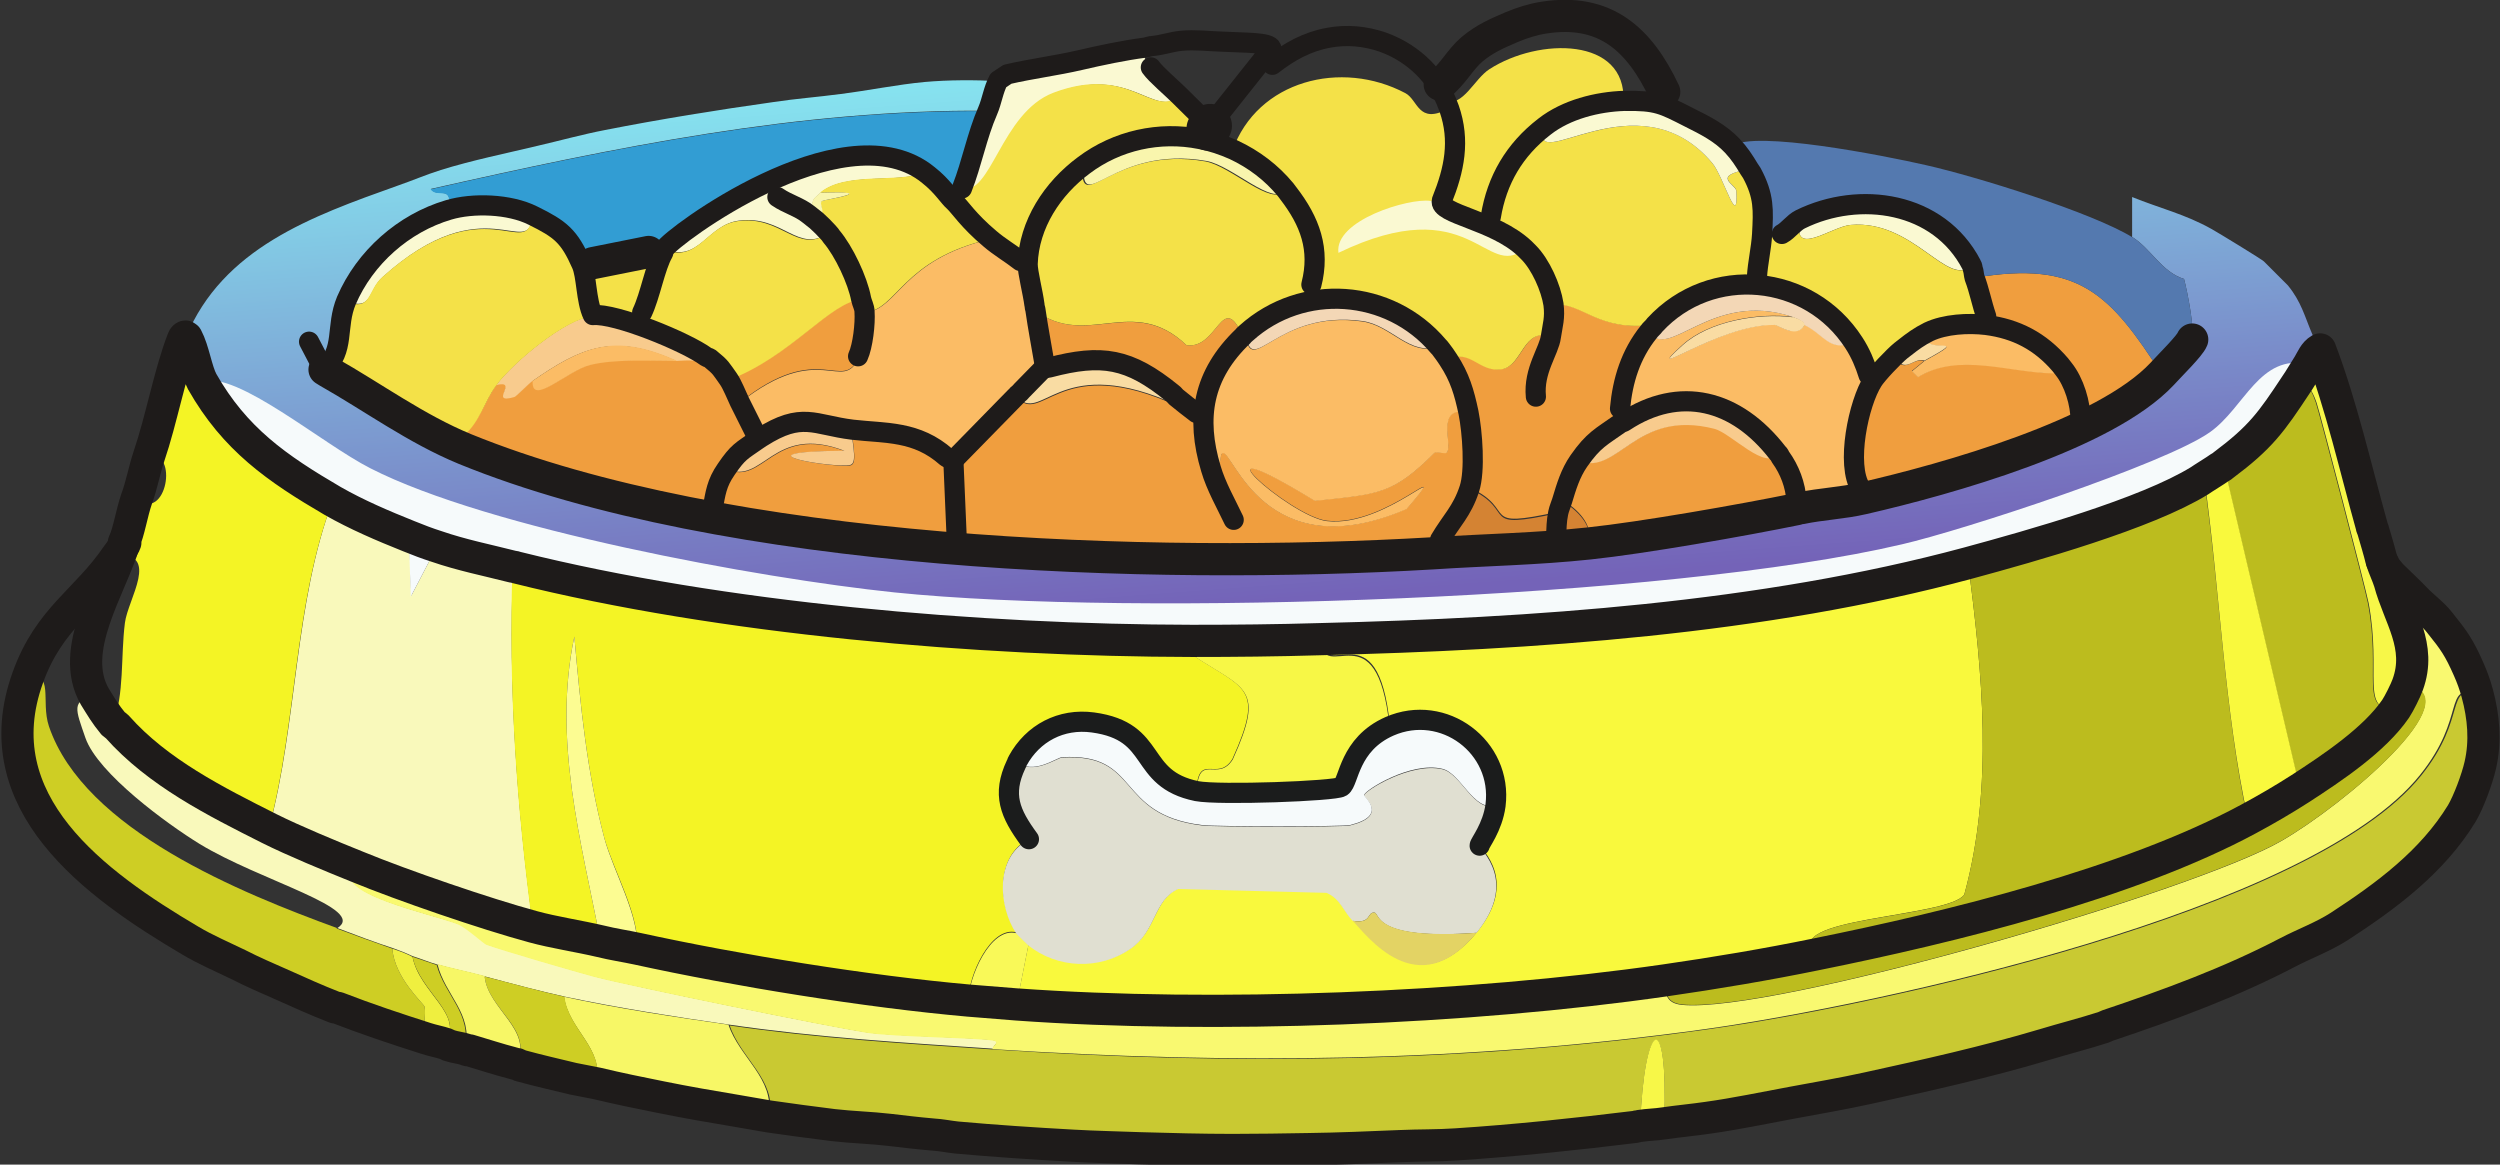 <?xml version="1.0" encoding="UTF-8"?>
<svg id="Layer_2" xmlns="http://www.w3.org/2000/svg" xmlns:xlink="http://www.w3.org/1999/xlink" viewBox="0 0 58.24 27.13"><rect x="0" y="0" width="58.24" height="27.13" fill="#333333" stroke="none"/>
  <defs>
    <style>
      .cls-1 {
        fill: #cece24;
      }

      .cls-2 {
        fill: #d48333;
      }

      .cls-3 {
        fill: #e3d364;
      }

      .cls-4 {
        fill: #f9f5ad;
      }

      .cls-5 {
        fill: #c9c932;
      }

      .cls-6 {
        fill: #f4e148;
      }

      .cls-7 {
        fill: #f7f766;
      }

      .cls-8 {
        fill: url(#linear-gradient);
      }

      .cls-9 {
        fill: #f09e3e;
      }

      .cls-10 {
        fill: #f7f746;
      }

      .cls-11 {
        stroke: #1b1c1c;
      }

      .cls-11, .cls-12, .cls-13, .cls-14 {
        fill: none;
        stroke-linecap: round;
        stroke-linejoin: round;
      }

      .cls-11, .cls-14 {
        stroke-width: .47px;
      }

      .cls-15 {
        fill: #329dd3;
      }

      .cls-16 {
        fill: #bcbc1e;
      }

      .cls-17 {
        fill: #f6fafb;
      }

      .cls-18 {
        fill: #f9dca3;
      }

      .cls-19 {
        fill: #f4f425;
      }

      .cls-20 {
        fill: #5479af;
      }

      .cls-21 {
        fill: #f9f93d;
      }

      .cls-22 {
        fill: #fbbc65;
      }

      .cls-23 {
        fill: #f8cb8d;
      }

      .cls-24 {
        fill: #f9f958;
      }

      .cls-25 {
        fill: #f9f9bb;
      }

      .cls-12 {
        stroke-width: .75px;
      }

      .cls-12, .cls-13, .cls-14 {
        stroke: #1e1b1a;
      }

      .cls-13 {
        stroke-width: 1.02px;
      }

      .cls-26 {
        fill: #f7f748;
      }

      .cls-27 {
        fill: #fcfc92;
      }

      .cls-28 {
        fill: #f3d7b6;
      }

      .cls-29 {
        fill: #faf9d2;
      }

      .cls-30 {
        fill: #e0dfd1;
      }

      .cls-31 {
        fill: #f9f970;
      }

      .cls-32 {
        fill: #efef3f;
      }
    </style>
    <linearGradient id="linear-gradient" x1="28.68" y1="1.53" x2="29.61" y2="13.98" gradientUnits="userSpaceOnUse">
      <stop offset="0" stop-color="#86e2ef"/>
      <stop offset="1" stop-color="#7463b8"/>
    </linearGradient>
  </defs>
  <g id="Layer_5">
    <g id="Generative_Object">
      <g>
        <path class="cls-8" d="M23.27,1.87c-.12.22-.15.48-.25.71-4.4-.04-8.73.86-12.98,1.82.16.23.52-.13.42.5-1.05.31-1.95,1.1-2.38,2.11-.27.61-.02,1.16-.53,1.61l.08.05c1.07.6,2.05,1.34,3.19,1.8,6.1,2.49,15.96,2.81,22.55,2.43,1.21-.07,2.43-.09,3.64-.23,1.24-.14,3.56-.55,4.84-.8v-.2s.09.18.09.18c.48-.1.98-.12,1.45-.23l-.05-.23.05.23c1.97-.45,5.64-1.49,6.97-2.9.21-.22.64-.65.7-.8.08-.2-.1-1.12-.18-1.42-.53-.17-.77-.71-1.21-.98v-.93c.64.26,1.24.4,1.86.75.16.09,1.16.7,1.21.75.04.04.53.53.56.56.31.38.39.72.56,1.12.05.13.15.26.2.38-.13.08-.19.23-.27.36-1.16-.25-1.48,1.01-2.3,1.59-1.05.74-5.75,2.27-7.17,2.61-5.44,1.28-17.86,1.7-23.48,1.12-3.17-.33-9.45-1.48-12.2-2.89-1.14-.59-3.09-2.26-3.92-2.03-.15-.26-.2-.73-.36-1.03l-.03-.02s-.03,0-.06.07c.02-.06.05-.07.06-.07l.03.02-.03-.02c.86-2.08,2.93-2.82,4.92-3.53.35-.12.67-.26,1.02-.37.74-.23,1.49-.38,2.24-.56.52-.12,1.06-.27,1.58-.37,1.27-.25,2.63-.47,3.91-.65.52-.08,1.06-.12,1.58-.19.64-.08,1.32-.22,1.96-.28.56-.05,1.17-.05,1.73-.02Z"/>
        <path class="cls-5" d="M57.72,16.14c.15.55.2,1.12.07,1.68-.07.31-.27.85-.43,1.12-.69,1.13-1.76,1.92-2.85,2.63-.39.25-.81.4-1.21.61-1.34.7-2.76,1.22-4.19,1.7-.03.01-.06.03-.09.04-.46.15-.94.27-1.4.41-1.34.4-2.73.71-4.1,1.01-.59.13-1.18.23-1.77.34-.65.12-1.31.26-1.96.35-.34.05-.68.08-1.02.13.1-2.76-.47-2.39-.56.06-.03,0-.06.01-.09.02-1.39.17-2.8.32-4.19.41-.43.03-.87.02-1.3.04-.71.03-1.43.06-2.14.07-.59.01-1.18.02-1.77.02-.71,0-1.44-.02-2.14-.04-.53-.02-1.06-.03-1.58-.06-.9-.05-1.81-.11-2.7-.19-.19-.02-.37-.06-.56-.07-.35-.03-.68-.07-1.02-.11-.43-.05-.87-.06-1.3-.11-.49-.06-1-.13-1.49-.2.16-.84-.68-1.35-.93-2.11,2.05.3,4.08.42,6.15.56,5.6.37,11.06.31,16.63-.47,4.02-.56,14.09-2.74,16.63-5.92,1.09-1.36.53-2.1,1.34-1.91Z"/>
        <path class="cls-25" d="M12.04,13.21s-.06-.01-.09-.02c-.11,2.83.09,5.61.47,8.4-1.11-.3-3.03-.96-4.1-1.4-.74.59,1.78,1.11,2.38,1.34.21.08.59.44.65.47.34.12,2.07.63,2.52.75.88.23,5.44,1.17,6.34,1.3.62.09,2.74.12,2.98.19.11.03-.06.11-.05.19-2.07-.14-4.1-.26-6.15-.56-1.25-.18-2.59-.39-3.82-.65-.59-.13-1.27-.31-1.86-.47-.33-.09-.89-.21-1.12-.28-.18-.05-.37-.13-.56-.19-.02,0-.13-.07-.47-.19-.43-.14-.88-.31-1.3-.47.71-.45-1.8-1.1-3.21-1.96-.75-.46-2.37-1.64-2.66-2.47-.23-.67-.34-.87.22-.98.14.25.23.41.43.63.03.03.07.05.09.07.95,1.07,2.29,1.74,3.54,2.37.66-2.42.58-5.25,1.49-7.64.56.32,1.17.58,1.77.82l.05,1.42.61-1.17c.58.2,1.18.32,1.77.47.03,0,.06.01.09.02Z"/>
        <path class="cls-31" d="M56.28,13.94c.18.19.41.35.57.56.33.41.45.58.67,1.08.08.18.15.37.2.56-.82-.19-.25.55-1.34,1.91-2.54,3.18-12.61,5.35-16.63,5.92-5.57.78-11.03.83-16.63.47,0-.08.16-.15.05-.19-.24-.07-2.36-.09-2.98-.19-.9-.14-5.45-1.07-6.34-1.3-.45-.12-2.17-.62-2.52-.75-.06-.02-.45-.38-.65-.47-.6-.24-3.12-.75-2.38-1.34,1.07.44,2.99,1.09,4.1,1.4.47.13,1.08.22,1.58.34.28.06.56.11.84.17,2.33.51,5.36,1,7.73,1.21.37.03.75.07,1.12.09,4.61.33,10.52.1,15.09-.56.04.31.05.52.42.56,2.09.21,11.92-2.63,13.97-3.82,1.44-.83,4.46-3.36,2.92-3.63.33-.9-.19-1.57-.42-2.39l.07-.15c.18.18.37.35.54.53Z"/>
        <path class="cls-19" d="M4.71,8.89c.76,1.34,1.74,2.02,3.04,2.78-.91,2.39-.83,5.22-1.49,7.64-1.25-.63-2.59-1.3-3.54-2.37-.03-.03-.07-.05-.09-.07.27-.7.18-1.57.28-2.36.07-.56.83-1.64-.21-1.58.03-.04.06-.08.09-.12l.06-.1s.03-.05.04-.08c.11-.23.18-.68.29-1,.71.55.98-1.16.29-1,.29-.85.49-1.95.79-2.72.02-.06.05-.07.06-.07l.03.02c.16.3.22.77.36,1.03Z"/>
        <path class="cls-1" d="M7.84,21.63c.43.16.87.32,1.3.47.05.68.73,1.28.75,1.35.04.18-.04.51,0,.72-.69-.22-1.38-.45-2.05-.71-.03-.01-.06,0-.09-.02-.41-.16-.81-.34-1.21-.52-.34-.15-.69-.3-1.02-.47-.37-.18-.77-.35-1.12-.56-2.22-1.31-4.84-3.21-3.78-6.13.66-.12.32.56.52,1.16.82,2.42,4.5,3.89,6.71,4.7Z"/>
        <path class="cls-7" d="M16.97,23.87c.25.76,1.09,1.27.93,2.11-.25-.04-.5-.09-.75-.13-.6-.1-1.18-.2-1.77-.32-.5-.1-.99-.2-1.49-.32.18-.79-.65-1.23-.75-1.99,1.23.27,2.57.47,3.82.65Z"/>
        <path class="cls-26" d="M55.29,12.34c.07.24.14.47.2.71,0,0,0,.02,0,.03.02.06.05.1.09.15.05.06.1.13.16.19l-.07.15c.22.82.75,1.49.42,2.39-.05.14-.2.44-.28.56-.84.05-.32-.83-.63-2.47-.06-.31-1.13-4.43-1.21-4.66-.07-.2-.16-.43-.39-.51-.02.03-.04.06-.06.09.02-.03.04-.06.06-.09.08-.12.15-.25.23-.37.08-.13.13-.28.27-.36.5,1.32.82,2.75,1.2,4.11,0,.03.02.06.03.09Z"/>
        <path class="cls-1" d="M13.15,23.22c.09.76.92,1.2.75,1.99-.19-.04-.37-.07-.56-.11-.41-.1-.81-.19-1.21-.3-.03,0-.06-.03-.09-.04.39-.78-.67-1.25-.75-2.01.6.15,1.27.34,1.86.47Z"/>
        <path class="cls-7" d="M11.29,22.75c.08.76,1.13,1.24.75,2.01.03,0,.06.03.09.04-.03,0-.06-.03-.09-.04-.03,0-.06-.01-.09-.02-.35-.09-.68-.2-1.02-.3-.03,0-.06,0-.09-.02.18-.81-.47-1.23-.65-1.96.23.07.79.19,1.12.28Z"/>
        <path class="cls-17" d="M53.79,8.5c-.08.12-.15.25-.23.37-.02.03-.04.06-.06.09-.57.89-.82,1.24-1.7,1.88-.03.02-.06.03-.09.06-.12.08-.25.16-.37.24-.03.02-.06.04-.09.06-1.26.77-3.89,1.51-5.4,1.92-4.79,1.29-10.14,1.65-15.09,1.77-.99.02-1.99.04-2.98.04-4.95-.02-10.94-.52-15.74-1.71-.03,0-.06-.01-.09-.02-.59-.15-1.19-.27-1.77-.47l-.61,1.17-.05-1.42c-.6-.24-1.21-.5-1.77-.82-1.3-.75-2.28-1.43-3.04-2.78.83-.23,2.78,1.45,3.92,2.03,2.76,1.41,9.04,2.56,12.2,2.89,5.62.58,18.04.16,23.48-1.12,1.43-.33,6.12-1.87,7.17-2.61.82-.58,1.15-1.83,2.3-1.59Z"/>
        <path class="cls-26" d="M38.77,26.14c-.19.03-.37.03-.56.06.09-2.44.66-2.81.56-.06Z"/>
        <path class="cls-19" d="M27.78,14.93v.33c1.22.8,1.69.74.93,2.42-.34.56-.8-.19-.84.75-1.41-.29-.87-1.39-2.42-1.6-.74-.1-1.4.25-1.75.89-.02.03-.02.06-.04.09-.33.7-.14,1.14.3,1.74-.78.41-.69,1.55-.28,2.17-.61-.16-1.13,1.04-1.12,1.58-2.37-.21-5.4-.7-7.73-1.21.1-.7-.54-1.81-.75-2.56-.41-1.54-.56-3.12-.7-4.7-.51,2.42.16,4.76.61,7.1-.51-.12-1.11-.21-1.58-.34-.38-2.8-.57-5.57-.47-8.4.03,0,.06.01.09.02,4.8,1.2,10.79,1.7,15.74,1.71Z"/>
        <path class="cls-32" d="M9.61,22.29c.16.84,1.23,1.35.75,2.01.03,0,.06.03.09.04-.03,0-.06-.03-.09-.04-.15-.05-.32-.08-.47-.13-.04-.21.04-.54,0-.72-.02-.07-.7-.67-.75-1.35.34.11.44.18.47.19Z"/>
        <path class="cls-1" d="M10.17,22.47c.19.72.83,1.14.65,1.96-.12-.04-.25-.05-.37-.09-.03,0-.06-.03-.09-.04.48-.66-.58-1.18-.75-2.01.19.06.38.13.56.19Z"/>
        <path class="cls-21" d="M45.85,13.12c.33,2.56.6,5.2-.09,7.72-.37.54-4.37.53-3.45,1.39-1.17.24-2.36.44-3.54.61-4.58.66-10.48.89-15.09.56l.28-1.4c.68.55,1.66.58,2.38.09.61-.42.53-1.13,1.12-1.4l3.45.09c.31.13.39.44.61.65.32.32,1.5,1.98,2.89.28.98-1.21.08-1.92.07-2.03,0-.06.3-.42.37-.94.17-1.36-1.21-2.39-2.47-1.84-.28-2.81-1.55-.92-1.61-2.04,4.95-.12,10.31-.48,15.09-1.77Z"/>
        <path class="cls-16" d="M56.08,15.95c1.54.28-1.48,2.8-2.92,3.63-2.06,1.19-11.88,4.03-13.97,3.82-.37-.04-.38-.25-.42-.56,1.18-.17,2.37-.38,3.54-.61-.92-.86,3.08-.84,3.45-1.39.69-2.53.42-5.16.09-7.72,1.51-.41,4.15-1.15,5.4-1.92.03-.02.06-.04.09-.06.38,2.63.47,5.39,1.02,7.94.41-.22.82-.45,1.21-.71l-1.77-7.53s-.06.03-.09.06c.03-.02.06-.03.09-.06.87-.65,1.12-1,1.7-1.88.02-.03.04-.06.06-.09.24.08.32.31.39.51.08.23,1.15,4.34,1.21,4.66.32,1.64-.21,2.52.63,2.47.08-.12.23-.42.28-.56Z"/>
        <path class="cls-27" d="M14.83,22.1c-.28-.06-.56-.1-.84-.17-.45-2.34-1.12-4.68-.61-7.1.14,1.59.29,3.16.7,4.7.2.75.84,1.86.75,2.56Z"/>
        <path class="cls-24" d="M23.68,21.73s.26.26.28.28l-.28,1.4c-.37-.03-.75-.06-1.12-.09,0-.54.51-1.74,1.12-1.58Z"/>
        <g>
          <path class="cls-29" d="M26.67,1.11c-.07.21.03.3.14.46.12.17.48.47.69.68l.07.07-.07-.07c-.64.51-1.15-.75-2.93-.08-1.23.47-1.46,2.44-2.15,2.23.24-.58.35-1.24.6-1.81.1-.23.13-.49.25-.71l.21-.14c.56-.12,1.14-.2,1.69-.33.47-.11,1.04-.23,1.51-.29Z"/>
          <path class="cls-9" d="M20.16,7.27c.02.28-.04.8-.15,1.04-.38.88-.9-.44-2.78,1.07.12.23.23.47.35.7l.07.17c-.37.26-.44.27-.72.68.86.4,1.08-1.06,2.75-.42-2.72.01-.17.41.14.33.19-.05-.02-.71.05-.82.77.09,1.48.02,2.19.64h.23c.46-.46.93-.94,1.39-1.41.02-.02.04-.05.07-.07s.04-.05.07-.07c-.02.02-.04.05-.07.07s-.04.05-.07.07c.59.67.96-.96,3.5.1l.14-.19s.06.06.09.09c-.03-.03-.06-.07-.09-.09-1.01-.82-1.64-.92-2.86-.6l-.12.02h0l-.02-.1c-.07-.42-.14-.83-.21-1.25,0-.03-.01-.06-.02-.1,0,.03.01.06.02.1,1.22.91,2.27-.38,3.53.81.73.11.83-1.3,1.31-.21-.94.9-1.11,1.9-.75,3.09.31-.03.19-.32.28-.37.23-.11.97,2.74,4.29,1.3,1.15-1.35-.45.44-1.86.28-.87-.1-3.38-2.36-.28-.47,1.49-.16,1.82-.14,2.79-1.12.03-.03.25.03.28,0,.16-.16-.3-1.11.51-.94-.1-.47-.2-.82-.47-1.23.53-.28.73.32,1.27.22.47-.09.49-.99,1.13-.75.04-.27.1-.43.06-.75.67-.07,1.03.66,2.36.46-.02.03-.05.05-.07.08s-.04.05-.07.08c-.42.53-.61,1.13-.67,1.79l.1.3s-.06.02-.09.04c-.45.32-.62.38-.97.88.92.36,1.32-1.21,3.16-.75.39.1,1.22,1.02,1.48.56.02.03.03.06.06.09.21.3.35.66.37,1.02v.2c-1.28.26-3.61.67-4.84.8.09-.44-.27-.77-.62-1-.03.1-.07.18-.09.28-1.91.42-.93-.04-2.07-.56-.17.52-.42.74-.68,1.18l-.19.33c-6.59.39-16.45.06-22.55-2.43v-.34c.37-.32.48-.79.76-1.16.55-.13-.2.46.42.28.04-.01.31-.3.42-.37-.05.62.83-.25,1.35-.37.58-.14,1.38-.08,2-.09.24,0,.5-.05.61.09l.08-.17s.06.02.09.04c.27.22.25.23.43.48,1.48-.55,2.4-1.85,3.11-1.88.02.1.08.2.08.3Z"/>
          <path class="cls-22" d="M33.57,8.14c.06.08.12.15.17.24.27.41.37.76.47,1.23-.8-.17-.34.78-.51.94-.03.03-.25-.03-.28,0-.98.98-1.3.96-2.79,1.12-3.1-1.89-.59.37.28.47,1.41.16,3.01-1.63,1.86-.28-3.32,1.43-4.06-1.41-4.29-1.3-.09.04.04.34-.28.37-.36-1.19-.19-2.19.75-3.09.02-.02.05-.04.07-.07.1,1.09.71-.57,2.72-.28.68.1,1.1.82,1.76.59.02.02.04.05.06.07Z"/>
          <path class="cls-9" d="M50.36,8.72c-1.33,1.42-5.01,2.45-6.97,2.9l-.05-.23c-.36-.55-.05-2,.28-2.51.09-.15.49-.56.65-.7.03-.03.06-.05.09-.07.23.18-.19.35-.05.39.17.05.33-.16.51-.09l-.28.23.14.14c.95-.6,2.12-.11,3.17-.09l.14-.19s.05.06.07.09c-.02-.03-.05-.06-.07-.09-.47-.55-1.03-.84-1.73-.93l.02-.2c-.1-.29-.16-.61-.27-.9,2.42-.41,3.15.38,4.35,2.25Z"/>
          <path class="cls-15" d="M23.01,2.58c-.25.57-.37,1.23-.6,1.81l-.18.31c-.13-.11-.27-.36-.6-.62-.03-.02-.06-.05-.09-.07-1.96-1.42-5.89,1.5-6.06,1.79-.02.03-.02.06-.03.09l-.34-.02-1.3.26-.26.05c-.29-.67-.49-.82-1.14-1.14-.54-.27-1.39-.3-1.96-.13.1-.64-.25-.27-.42-.5,4.25-.96,8.58-1.86,12.98-1.82Z"/>
          <path class="cls-22" d="M24.1,7.12s.01.06.02.1c.06.42.14.83.21,1.25l.02.1h0l-.07.07-.46.47s-.04.05-.07.07-.04.05-.07.07c-.46.47-.93.95-1.39,1.42h-.23c-.7-.64-1.41-.56-2.19-.65-.9-.11-1.17-.43-2.13.18l-.16-.11c-.12-.23-.23-.47-.35-.7,1.88-1.5,2.4-.19,2.78-1.07.1-.24.17-.76.15-1.04.76-.07.85-1.23,2.91-1.71.22.19.48.33.71.52l.16.08c0,.2.12.65.16.96Z"/>
          <path class="cls-20" d="M49.67,5.52c.44.27.68.81,1.21.98.08.29.26,1.22.18,1.42-.06.15-.5.58-.7.8-1.21-1.87-1.93-2.66-4.35-2.25-.03-.07-.02-.15-.04-.2-.01-.03-.02-.07-.03-.1-.76-1.48-2.61-1.74-3.99-1.06-.16.08-.28.26-.43.34-.16.08-.32.12-.47.01.04-.57.05-.89-.24-1.43-.02-.03-.04-.06-.06-.09-.12-.2-.23-.37-.39-.54.5-.37,3.52.22,4.52.45,1.15.26,3.86,1.1,4.8,1.68Z"/>
          <path class="cls-22" d="M41.76,7.38c-.8-.1-1.95.1-2.56.65-1.04.94.81-.48,2.14-.47.07,0,.52.34.7,0,.48.23.57.63,1.15.42.15.23.26.49.34.75l.09.14c-.33.51-.64,1.96-.28,2.51l.05.23c-.47.11-.98.13-1.45.23l-.09-.18c-.02-.37-.16-.73-.37-1.02-.02-.03-.03-.07-.06-.09-.97-1.26-2.29-1.59-3.58-.74-.03.02-.06.02-.09.04.03-.02.06-.02.09-.04l-.1-.3c.06-.66.25-1.27.67-1.79.02-.03.04-.05.07-.08-.02.03-.04.05-.07.08.47.72,1.45-.97,3.35-.34Z"/>
          <path class="cls-29" d="M21.63,4.08s-.06-.05-.09-.07c-.53.28-1.83-.02-2.42.48-.25.21-.12.11-.28.5.06.05.13.1.19.15.1.09.19.18.28.28.03.03.05.06.07.09-.03-.03-.05-.06-.07-.09-.71.51-1.07-.42-2.1-.28-.74.1-.94,1.01-1.73.65.18-.29,4.11-3.21,6.06-1.79.03.02.06.05.09.07Z"/>
          <path class="cls-28" d="M43.18,7.99c-.58.21-.67-.19-1.15-.42-.02,0,.06-.07-.28-.19-1.9-.63-2.88,1.07-3.35.34.02-.03.04-.05.07-.08-.02.03-.04.05-.07.08.02-.03.04-.05.07-.08s.05-.05.07-.08c1.31-1.42,3.6-1.2,4.64.42Z"/>
          <path class="cls-23" d="M16.53,8.37s-.06-.02-.09-.04l-.08.17c-.11-.14-.37-.1-.61-.09-1.46-.66-2.21-.32-3.35.47-.11.08-.37.36-.42.37-.62.18.13-.41-.42-.28.39-.53,1.63-1.56,2.24-1.61.53-.05,2.18.63,2.64.97.03.02.06.02.09.04Z"/>
          <path class="cls-22" d="M44.83,8.41c1.23-.67-.17-.04.09-.67.38-.18.93-.21,1.34-.16l.02-.2-.02.2c.7.09,1.27.38,1.73.93.03.03.05.06.07.09-.02-.03-.05-.06-.07-.09l-.14.19c-1.04-.01-2.22-.5-3.17.09l-.14-.14.28-.23Z"/>
          <path class="cls-29" d="M12.41,5.03c-.1,1.06-1.1-.73-3.49,1.42-.35.31-.24.81-.85.56.43-1,1.33-1.8,2.38-2.11.57-.17,1.42-.14,1.96.13Z"/>
          <path class="cls-29" d="M45.97,6.27s-.02-.07-.03-.1c-.55.58-1.35-1.06-2.83-.93-.45.04-1.4.79-1.16-.13,1.38-.68,3.23-.41,3.99,1.06.02.03.02.07.03.1Z"/>
          <path class="cls-28" d="M33.57,8.14s-.04-.05-.06-.07c-.66.23-1.09-.49-1.76-.59-2.01-.28-2.62,1.37-2.72.28,1.31-1.18,3.35-1.04,4.48.31.02.02.04.05.06.07Z"/>
          <path class="cls-18" d="M44.92,7.73c-.26.63,1.14,0-.09.67-.18-.07-.34.15-.51.09-.14-.05.28-.21.05-.39-.03.02-.06.05-.09.07.03-.03.06-.05.09-.07.19-.15.34-.27.56-.37Z"/>
          <g>
            <path class="cls-6" d="M37.84,2.35c-.63.01-1.35.2-1.86.6-.39,1.23,2.17-1.23,3.91.85.26.31.61,1.58.56.65,0-.16-.61-.35.3-.51.02.03.04.06.06.09.29.54.27.86.24,1.43.16.11.32.07.47-.01.15-.08.27-.26.43-.34-.24.92.72.17,1.16.13,1.48-.13,2.28,1.52,2.83.93.02.03.02.07.03.1.02.05.02.13.04.2.11.29.17.61.27.9l-.02.2c-.42-.05-.96-.02-1.34.16-.22.11-.37.22-.56.37-.03.02-.06.05-.09.07-.16.13-.56.55-.65.7l-.09-.14c-.08-.26-.19-.52-.34-.75-1.04-1.62-3.33-1.84-4.64-.42-1.33.19-1.69-.53-2.36-.46.05.31-.02.48-.06.75-.64-.24-.66.66-1.13.75-.54.1-.74-.49-1.27-.22-.05-.08-.11-.16-.17-.24-.02-.03-.04-.05-.06-.07-1.14-1.35-3.17-1.49-4.48-.31-.02.02-.05.04-.07.07-.48-1.09-.58.32-1.31.21-1.26-1.2-2.31.1-3.53-.81,0-.03-.01-.06-.02-.1-.04-.31-.17-.76-.16-.96l-.16-.08c-.23-.18-.49-.33-.71-.52-2.06.48-2.15,1.64-2.91,1.71,0-.1-.07-.2-.08-.3-.71.03-1.63,1.33-3.11,1.88-.18-.25-.16-.26-.43-.48-.02-.02-.06-.02-.09-.04-.46-.34-2.11-1.02-2.64-.97-.61.05-1.85,1.08-2.24,1.61-.28.38-.38.85-.75,1.16v.34c-1.15-.47-2.14-1.2-3.21-1.8l-.08-.05c.51-.45.27-.99.53-1.61.61.25.5-.25.85-.56,2.39-2.15,3.39-.35,3.49-1.42.65.32.85.48,1.14,1.14l.26-.05,1.3-.26.34.02s.02-.07.03-.09c.79.36.99-.55,1.73-.65,1.02-.14,1.39.79,2.1.28.03.03.05.06.07.09-.03-.03-.05-.06-.07-.09-.09-.1-.18-.19-.28-.28.29-.18.02-.4.14-.47.06-.03,1.42-.23-.05-.19.59-.51,1.89-.21,2.42-.48.03.02.06.05.09.07.33.26.47.51.6.62l.18-.31c.7.21.92-1.76,2.15-2.23,1.78-.67,2.29.59,2.93.08l.07.07c.18.18.37.36.55.55l.07.07-.02.04-.02.04-.19.25c-.95-.19-1.94.03-2.71.61-.07,1.2.69-.49,2.86-.11.6.11,1.55,1.07,1.84.68.02.03.04.05.06.08-.02-.03-.04-.05-.06-.08-.33-.4-.74-.71-1.21-.93.58-1.64,2.54-2.13,4.03-1.34.3.16.29.73.99.37-.02-.06-.05-.12-.07-.18.43.13.68-.52,1.04-.75,1.15-.74,3.19-.75,3.12.75Z"/>
            <path class="cls-29" d="M37.84,2.35c.76-.01.89.07,1.52.39.36.18.72.36,1,.66.16.17.27.34.39.54.02.03.04.06.06.09-.02-.03-.04-.06-.06-.09-.91.16-.31.35-.3.51.05.93-.3-.34-.56-.65-1.75-2.08-4.31.38-3.91-.85.51-.4,1.23-.58,1.86-.6Z"/>
            <path class="cls-4" d="M27.96,3.25c.27.05.53.14.78.25.47.22.88.53,1.21.93.02.03.04.05.06.08-.02-.03-.04-.05-.06-.08-.29.39-1.24-.57-1.84-.68-2.18-.38-2.93,1.31-2.86.11.78-.57,1.76-.8,2.71-.61Z"/>
            <path class="cls-29" d="M33.32,4.68c.08.01.18-.02.26,0-.1.32,1.22.45,1.93,1.12.03.03.06.06.09.09-.03-.03-.06-.06-.09-.09-.9.74-1.24-1.4-4.33.09-.1-.76,1.64-1.28,2.14-1.21Z"/>
            <path class="cls-4" d="M19.02,5.14c-.06-.05-.13-.1-.19-.15.16-.39.03-.29.28-.5,1.47-.05.1.16.05.19-.12.06.15.28-.14.47Z"/>
          </g>
          <path class="cls-2" d="M37.01,12.67c-1.21.13-2.43.15-3.64.23l.19-.33c.26-.44.51-.66.68-1.18,1.13.52.15.98,2.07.56.02-.1.06-.18.09-.28.35.23.71.56.62,1Z"/>
          <path class="cls-23" d="M41.48,10.64s-.03-.07-.06-.09c-.26.46-1.09-.46-1.48-.56-1.84-.47-2.23,1.1-3.16.75.35-.5.52-.56.97-.88.03-.02.06-.02.09-.04,1.29-.86,2.61-.52,3.58.74.02.03.03.06.06.09Z"/>
          <path class="cls-18" d="M23.74,9.17s.04-.05.07-.07l.46-.47.07-.07h0l.12-.02c1.23-.31,1.85-.21,2.86.6.03.03.06.06.09.09-.03-.03-.06-.07-.09-.09l-.14.19c-2.55-1.06-2.92.57-3.5-.1.02-.02.04-.05.07-.07s.04-.05.07-.07c-.02.02-.04.05-.07.07Z"/>
          <path class="cls-23" d="M19.86,10.01c-.07.11.15.77-.05.82-.31.09-2.86-.31-.14-.33-1.67-.64-1.89.82-2.75.42.28-.41.35-.42.72-.68l-.07-.17.16.11c.96-.61,1.23-.28,2.13-.18Z"/>
          <path class="cls-22" d="M15.76,8.41c-.62,0-1.42-.05-2,.09-.52.12-1.4.99-1.35.37,1.15-.79,1.89-1.13,3.35-.47Z"/>
          <path class="cls-18" d="M41.76,7.38c.34.11.26.18.28.19-.17.34-.62,0-.7,0-1.33-.01-3.18,1.4-2.14.47.62-.56,1.76-.75,2.56-.65Z"/>
        </g>
        <path class="cls-10" d="M30.76,14.89c.06,1.12,1.32-.77,1.61,2.04-.95.42-.94,1.29-1.12,1.41-.15.1-2.85.2-3.37.1.04-.94.49-.19.84-.75.76-1.68.29-1.62-.93-2.42v-.33c.99,0,1.99-.01,2.98-.04Z"/>
        <path class="cls-21" d="M51.72,10.9s.06-.03.09-.06l1.77,7.53c-.39.25-.8.49-1.21.71-.56-2.54-.65-5.31-1.02-7.94-.03.02-.06.04-.09.06.03-.02.06-.04.09-.06.12-.08.26-.16.37-.24Z"/>
        <path class="cls-30" d="M34.84,18.76c-.07.52-.38.88-.37.94.01.11.91.82-.07,2.03-2.42.18-2.25-.45-2.38-.47-.18-.02-.06.27-.51.19-.21-.21-.29-.52-.61-.65l-3.45-.09c-.59.27-.5.98-1.12,1.4-.72.49-1.69.46-2.38-.09-.02-.02-.27-.26-.28-.28-.41-.62-.5-1.76.28-2.17-.44-.6-.63-1.04-.3-1.74.01-.03.02-.06.04-.09.36.34.94-.09,1.05-.09,1.85-.11,1.22,1.33,3.26,1.58.31.04,3.28.04,3.45,0,.9-.22.33-.64.33-.7,0-.1,1.08-.78,1.82-.61.44.1.73,1,1.23.85Z"/>
        <path class="cls-17" d="M27.87,18.43c.52.11,3.22,0,3.37-.1.18-.11.18-.99,1.12-1.41,1.25-.56,2.64.48,2.47,1.84-.5.15-.8-.75-1.23-.85-.74-.18-1.82.51-1.82.61,0,.06.57.48-.33.7-.17.04-3.14.04-3.45,0-2.04-.25-1.41-1.69-3.26-1.58-.11,0-.7.44-1.05.09-.02.03-.02.06-.04.09.01-.03.02-.06.04-.09.35-.64,1.01-.99,1.75-.89,1.55.21,1.01,1.31,2.42,1.6Z"/>
        <path class="cls-3" d="M34.4,21.73c-1.39,1.7-2.57.04-2.89-.28.45.08.33-.21.51-.19.13.01-.04.64,2.38.47Z"/>
      </g>
      <g>
        <path class="cls-11" d="M34.47,19.7c0-.06.3-.42.37-.94.17-1.36-1.21-2.39-2.47-1.84-.95.42-.94,1.29-1.12,1.41-.15.1-2.85.2-3.37.1-1.41-.29-.87-1.39-2.42-1.6-.74-.1-1.4.25-1.75.89-.02.03-.02.06-.04.09-.33.7-.14,1.14.3,1.74"/>
        <path class="cls-12" d="M55.49,13.08c.05.16.13.32.18.48.22.82.75,1.49.42,2.39-.05.14-.2.44-.28.56-.49.72-1.48,1.38-2.22,1.86-.39.25-.8.49-1.21.71-2.78,1.5-6.94,2.52-10.06,3.15-1.17.24-2.36.44-3.54.61-4.58.66-10.48.89-15.09.56-.37-.03-.75-.06-1.12-.09-2.37-.21-5.4-.7-7.73-1.21-.28-.06-.56-.1-.84-.17-.51-.12-1.11-.21-1.58-.34-1.11-.3-3.03-.96-4.1-1.4-.62-.25-1.47-.6-2.05-.89-1.25-.63-2.59-1.3-3.54-2.37-.03-.03-.07-.05-.09-.07-.19-.23-.28-.39-.43-.63-.63-1.09.37-2.53.69-3.6"/>
        <path class="cls-12" d="M51.07,7.91c-.06.15-.5.58-.7.8-1.33,1.42-5.01,2.45-6.97,2.9-.47.11-.98.13-1.45.23-.03,0-.06,0-.09.02-1.27.26-3.6.67-4.84.8-1.21.13-2.43.15-3.64.23-6.59.39-16.45.06-22.55-2.43-1.14-.47-2.13-1.2-3.19-1.8l-.08-.05"/>
        <path class="cls-14" d="M22.21,10.73l-.16-.08c-.7-.62-1.41-.55-2.19-.64-.9-.11-1.17-.43-2.13.18-.03.02-.06.04-.09.06-.37.26-.44.27-.72.68-.23.33-.25.56-.32.93"/>
        <path class="cls-14" d="M41.85,11.67c-.02-.37-.16-.73-.37-1.02-.02-.03-.03-.07-.06-.09-.97-1.26-2.29-1.59-3.58-.74-.03.02-.06.02-.09.04-.45.32-.62.38-.97.88-.2.29-.29.6-.39.93-.03.1-.07.18-.09.28-.04.19-.04.37-.05.56"/>
        <line class="cls-14" x1="22.21" y1="10.73" x2="22.29" y2="12.6"/>
        <path class="cls-12" d="M2.89,12.63c.11-.23.18-.68.29-1,.12-.32.18-.67.29-1,.29-.85.49-1.95.79-2.72.02-.06.05-.07.06-.07l.03.02c.16.3.22.77.36,1.03.76,1.34,1.74,2.02,3.04,2.78.56.32,1.17.58,1.77.82.22.09.43.17.65.24.58.2,1.18.32,1.77.47.03,0,.06.01.09.02,4.8,1.2,10.79,1.7,15.74,1.71.99,0,1.99-.01,2.98-.04,4.95-.12,10.31-.48,15.09-1.77,1.51-.41,4.15-1.15,5.4-1.92.03-.02.06-.04.09-.06.12-.08.26-.16.37-.24.03-.02.06-.03.09-.06.87-.65,1.12-1,1.7-1.88.02-.03.04-.06.06-.09.08-.12.15-.25.23-.37.08-.13.13-.28.27-.36.5,1.32.82,2.75,1.2,4.11,0,.03.02.06.03.09.07.24.14.47.2.71l.09.18c.05.06.1.13.16.19.18.18.37.35.54.53.18.19.41.35.57.56.33.41.45.58.67,1.08.08.18.15.37.2.56.15.55.2,1.12.07,1.68-.07.31-.27.85-.43,1.12-.69,1.13-1.76,1.92-2.85,2.63-.39.25-.81.4-1.21.61-1.34.7-2.76,1.22-4.19,1.7-.03.01-.06.03-.09.04-.46.15-.94.27-1.4.41-1.34.4-2.73.71-4.1,1.01-.59.13-1.18.23-1.77.34-.65.12-1.31.26-1.96.35-.34.05-.68.08-1.02.13-.19.03-.37.03-.56.06-.03,0-.06.01-.09.02-1.39.17-2.8.32-4.19.41-.43.03-.87.02-1.3.04-.71.03-1.43.06-2.14.07-.59.01-1.18.02-1.77.02-.71,0-1.44-.02-2.14-.04-.53-.02-1.06-.03-1.58-.06-.9-.05-1.81-.11-2.7-.19-.19-.02-.37-.06-.56-.07-.35-.03-.68-.07-1.02-.11-.43-.05-.87-.06-1.3-.11-.49-.06-1-.13-1.49-.2-.25-.04-.5-.09-.75-.13-.6-.1-1.18-.2-1.77-.32-.5-.1-.99-.2-1.49-.32-.19-.04-.37-.07-.56-.11-.41-.1-.81-.19-1.21-.3-.03,0-.06-.03-.09-.04-.03,0-.06-.01-.09-.02-.35-.09-.68-.2-1.02-.3-.03,0-.06,0-.09-.02-.12-.04-.25-.05-.37-.09-.03,0-.06-.03-.09-.04-.15-.05-.32-.08-.47-.13-.69-.22-1.38-.45-2.05-.71-.03-.01-.06,0-.09-.02-.41-.16-.81-.34-1.21-.52-.34-.15-.69-.3-1.02-.47-.37-.18-.77-.35-1.12-.56-2.22-1.31-4.84-3.21-3.78-6.13.5-1.39,1.36-1.78,2.08-2.84.03-.04.06-.08.09-.12.02-.03.04-.06.06-.1.02-.03.03-.05.04-.08Z"/>
        <path class="cls-14" d="M7.54,8.61c.51-.45.27-.99.53-1.61.43-1,1.33-1.8,2.38-2.11.57-.17,1.42-.14,1.96.13.65.32.85.48,1.14,1.14.12.27.1.84.26,1.18.53-.05,2.18.63,2.64.97.03.02.06.02.09.04.27.22.25.23.43.48.09.13.18.36.26.53.12.23.23.47.35.7"/>
        <path class="cls-14" d="M33.55,12.57c.26-.44.51-.66.68-1.18.14-.42.07-1.33-.02-1.78-.1-.47-.2-.82-.47-1.23-.05-.08-.11-.16-.17-.24-.02-.03-.04-.05-.06-.07-1.14-1.35-3.17-1.49-4.48-.31-.02.02-.05.04-.07.07-.94.9-1.11,1.9-.75,3.09.12.41.35.81.53,1.19"/>
        <path class="cls-14" d="M48.47,9.8c0-.4-.15-.9-.4-1.21-.02-.03-.05-.06-.07-.09-.47-.55-1.03-.84-1.73-.93-.42-.05-.96-.02-1.34.16-.22.11-.37.22-.56.37-.03.02-.06.05-.09.07-.16.13-.56.55-.65.7-.33.51-.64,1.96-.28,2.51"/>
        <path class="cls-14" d="M37.74,9.52c.06-.66.25-1.27.67-1.79.02-.03.04-.05.07-.08s.05-.05.07-.08c1.31-1.42,3.6-1.2,4.64.42.15.23.26.49.34.75"/>
        <path class="cls-14" d="M24.33,8.56l-.07.07-.46.47s-.04.05-.07.07-.04.05-.07.07c-.46.47-.93.95-1.39,1.42l-.07.07"/>
        <line class="cls-14" x1="7.54" y1="8.61" x2="7.2" y2="7.96"/>
        <path class="cls-14" d="M41.51,5.45c.15-.08.27-.26.43-.34,1.38-.68,3.23-.41,3.99,1.06.02.03.02.07.03.1.02.05.02.13.04.2.11.29.17.61.27.9"/>
        <path class="cls-14" d="M18.11,4.59c.23.16.51.23.72.4.06.05.13.1.19.15.1.09.19.18.28.28.03.03.05.06.07.09.29.34.61,1.02.69,1.45.02.1.08.2.08.3.02.28-.04.8-.15,1.04"/>
        <line class="cls-12" x1="15.11" y1="5.87" x2="13.81" y2="6.13"/>
        <path class="cls-14" d="M23.77,6.08c-.23-.18-.49-.33-.71-.52-.5-.42-.7-.74-.83-.86-.13-.11-.27-.36-.6-.62-.03-.02-.06-.05-.09-.07-1.96-1.42-5.89,1.5-6.06,1.79-.02.03-.02.06-.03.09-.19.33-.3.99-.49,1.39"/>
        <path class="cls-14" d="M30.55,6.63c.21-.82-.03-1.47-.54-2.13-.02-.03-.04-.05-.06-.08-.33-.4-.74-.71-1.21-.93-.25-.11-.51-.2-.78-.25-.95-.19-1.94.03-2.71.61-.73.54-1.28,1.37-1.31,2.3,0,.2.12.65.16.96,0,.03.01.06.02.1.06.42.14.83.21,1.25l.02.1"/>
        <path class="cls-14" d="M34.73,5.05c.14-.86.55-1.56,1.25-2.1.51-.4,1.23-.58,1.86-.6.76-.01.89.07,1.52.39.36.18.72.36,1,.66.16.17.27.34.39.54.02.03.04.06.06.09.29.54.27.86.24,1.43-.02.33-.1.66-.12.99"/>
        <path class="cls-14" d="M28.19,2.93l1.43-1.8c-.03-.15-.62-.13-1.15-.16-.32-.01-.63-.05-.95-.02-.22.02-.44.1-.66.12-.06,0-.13.03-.19.04-.47.06-1.04.18-1.51.29-.56.13-1.13.2-1.69.33l-.21.14c-.12.22-.15.48-.25.71-.25.57-.37,1.23-.6,1.81"/>
        <path class="cls-14" d="M26.81,1.57c.12.17.48.47.69.68l.07.07c.18.18.37.36.55.55l.07.07"/>
        <polyline class="cls-13" points="28.19 2.93 28.17 2.96 28.15 3"/>
        <path class="cls-14" d="M35.78,9.24c-.06-.61.31-1.07.35-1.4.04-.27.1-.43.06-.75-.06-.39-.3-.93-.58-1.21-.03-.03-.06-.06-.09-.09-.71-.67-2.02-.8-1.93-1.12.29-.72.43-1.39.17-2.14-.02-.06-.05-.12-.07-.18-.05-.12-.12-.24-.19-.35-.2-.31-.45-.56-.76-.76-.17-.11-.34-.19-.53-.26-.41-.14-.84-.18-1.26-.1-.5.09-.91.32-1.31.63"/>
        <path class="cls-14" d="M27.87,9.62c-.16-.12-.31-.24-.47-.37-.03-.03-.06-.07-.09-.09-1.01-.82-1.64-.92-2.86-.6l-.12.02"/>
        <path class="cls-12" d="M38.77,2.14c-.58-1.23-1.38-1.95-2.8-1.73-.26.04-.51.12-.75.22-.35.15-.63.27-.93.52-.28.24-.45.59-.75.82"/>
      </g>
    </g>
  </g>
</svg>